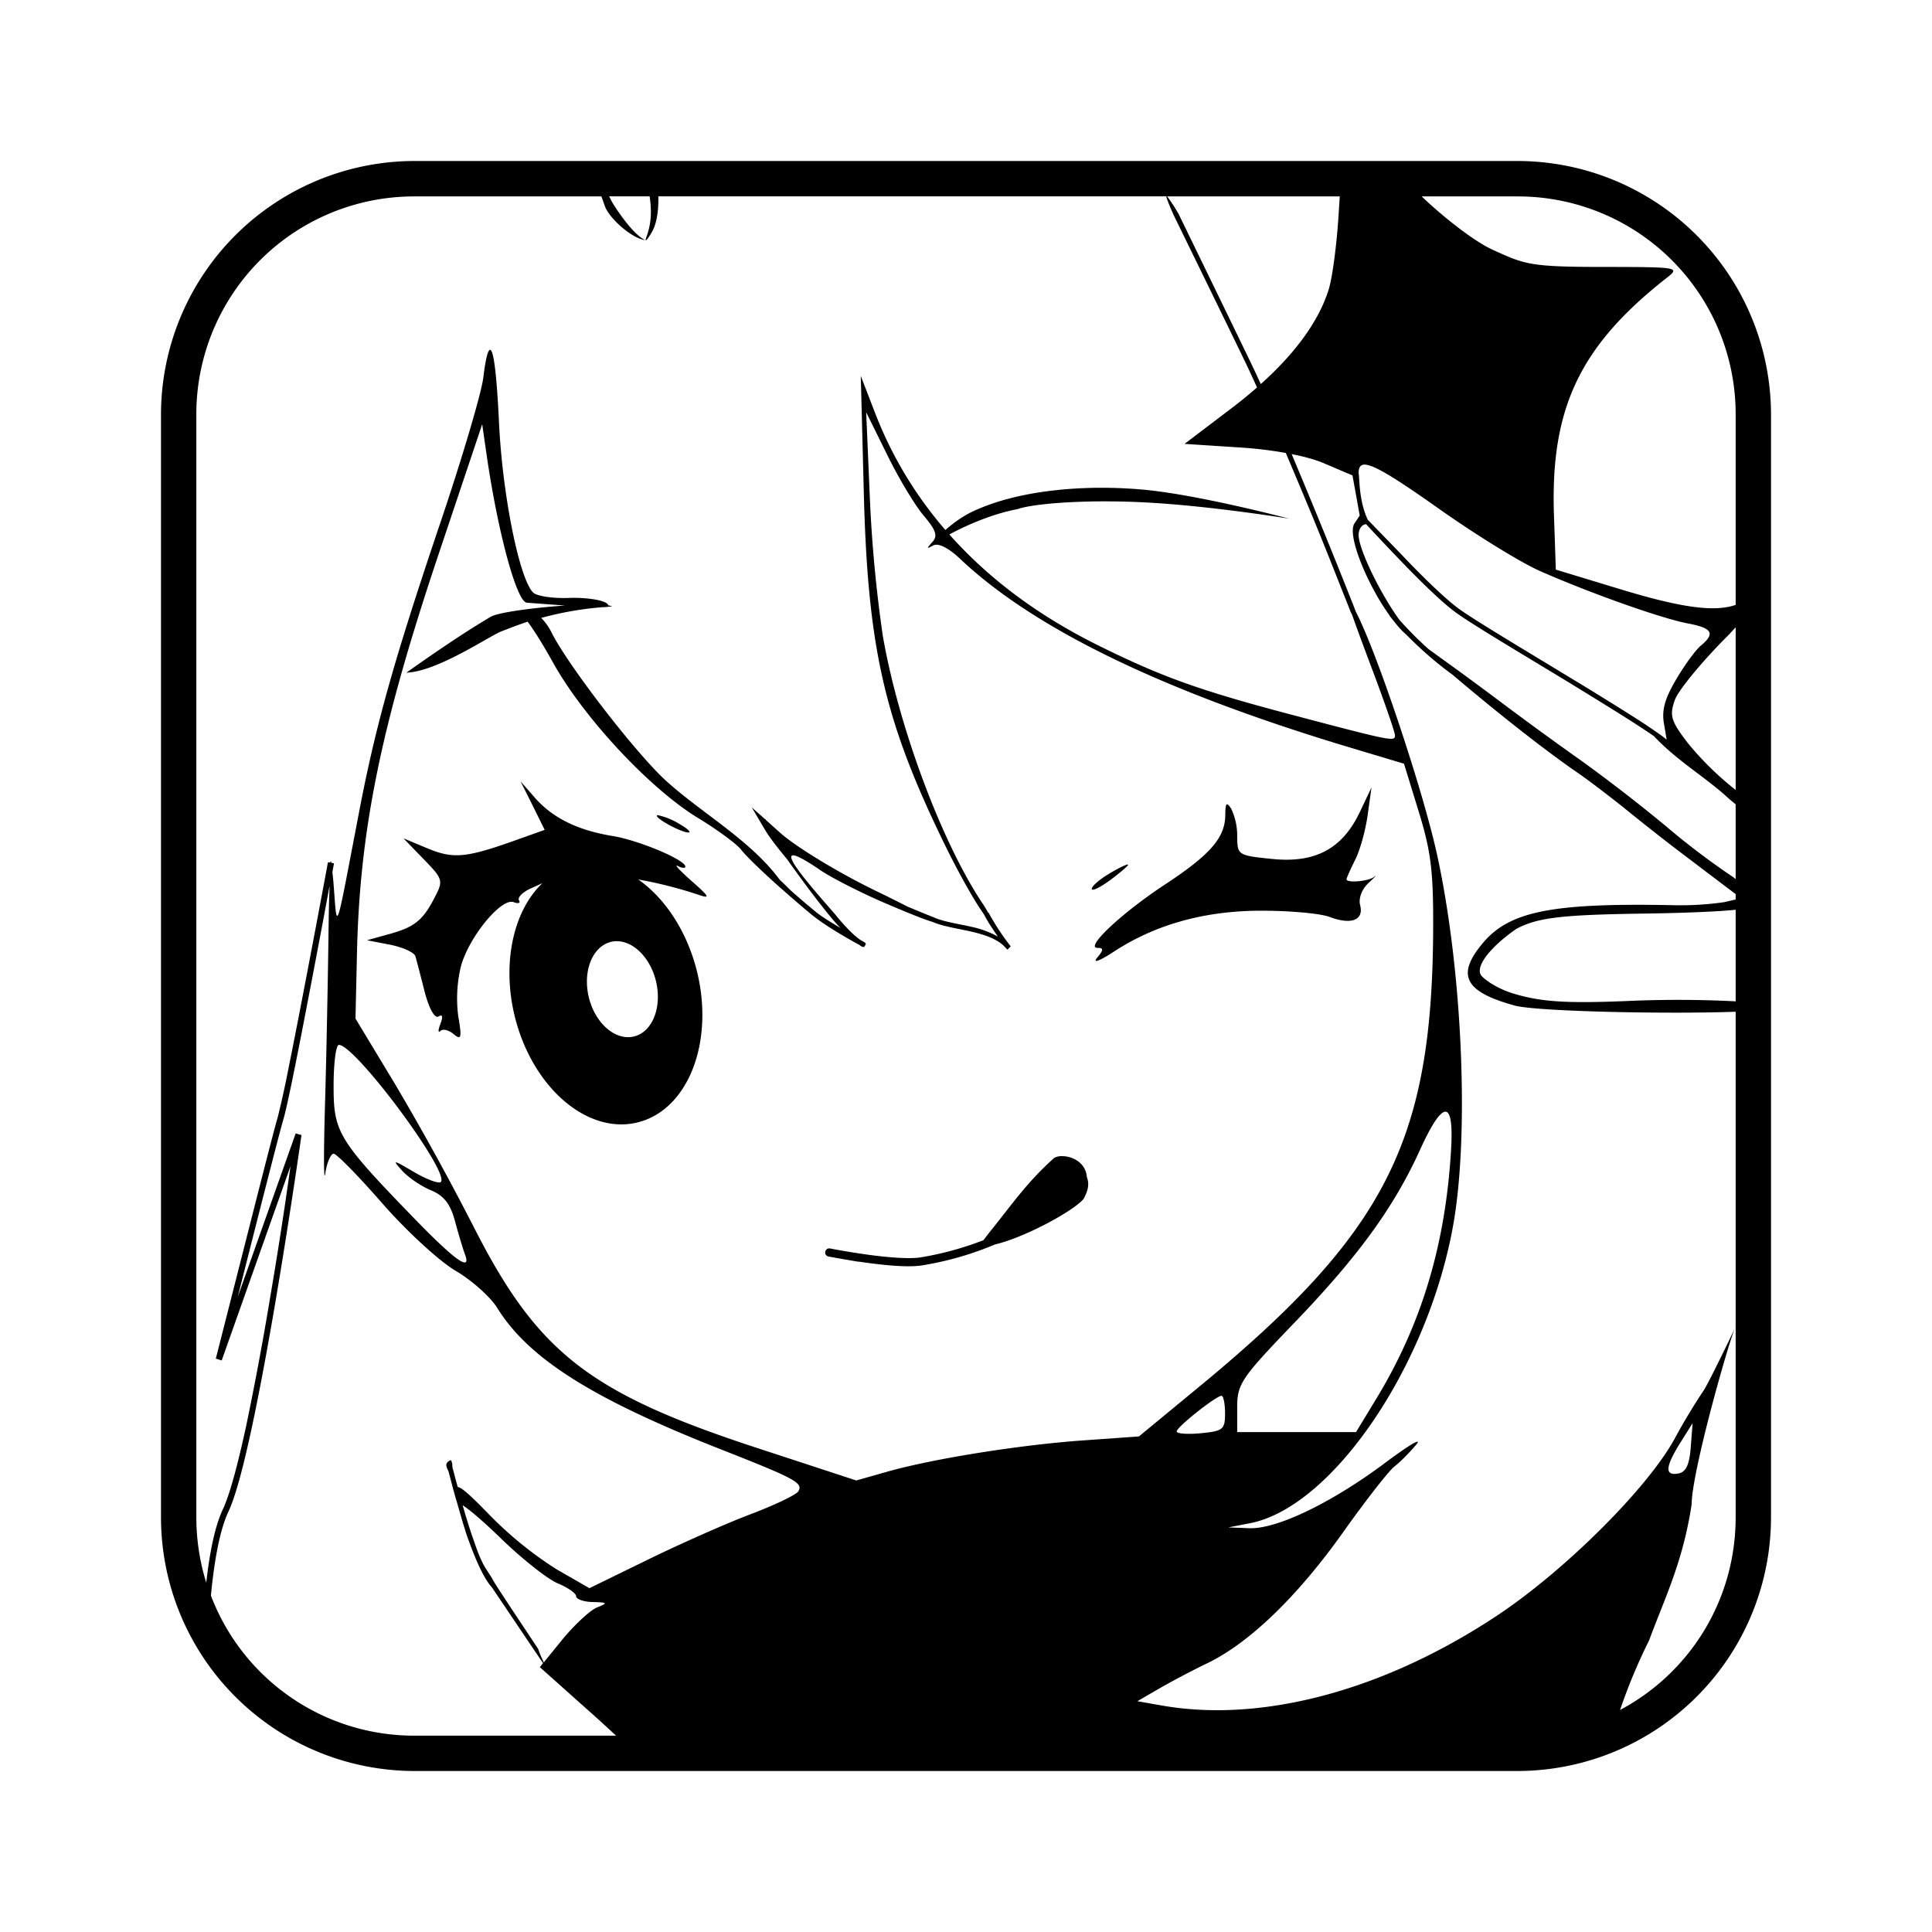 <svg xmlns="http://www.w3.org/2000/svg" viewBox="0 0 24 24">
  <path
    d="M5.154 2A3.152 3.152 0 0 0 2 5.154v13.692A3.152 3.152 0 0 0 5.154 22h13.692A3.152 3.152 0 0 0 22 18.846V5.154A3.152 3.152 0 0 0 18.846 2H5.154zm0 .44h2.317c.02.055.047.134.056.152.082.159.342.377.489.39-.038-.015-.17-.09-.399-.449-.013-.02-.034-.062-.05-.094h.503c.03.2.016.351-.039.502a.174.174 0 0 0-.011.041l.003.002c.007.005.033-.03.077-.105.06-.105.083-.277.078-.44h6.31c.006.043.093.237.1.25 0 0 .694 1.42.896 1.84.042.088.086.184.131.284-.091.08-.187.159-.29.238l-.61.463.691.045c.204.013.396.037.567.068.12.284.242.572.351.838.132.321.246.61.328.818l.098.246.025.065.008.017v.002h.002c0 .004.003.007.004.01h.002c.051.144.097.272.248.674.16.423.29.8.29.838 0 .08-.027.076-1.32-.266-1.095-.29-1.566-.457-2.335-.836-.774-.38-1.393-.845-1.881-1.394.206-.11.517-.251.848-.315.202-.07.879-.126 1.671-.078.793.048 1.702.197 1.702.197s-1.11-.294-1.797-.359c-.688-.065-1.53-.01-2.121.264-.14.064-.26.155-.352.236a4.93 4.93 0 0 1-.873-1.453l-.178-.461.036 1.39c.047 1.978.25 2.875.994 4.405.186.383.388.74.504.898h-.002c.056.106.119.196.171.272-.09-.05-.19-.09-.298-.115-.174-.041-.353-.065-.473-.114-.237-.095-.329-.135-.352-.144a15.72 15.72 0 0 0-.386-.192c-.456-.22-.991-.544-1.19-.72l-.181-.162-.008-.012-.002.002-.168-.149.168.284c.05.085.153.219.271.36.056.08.116.162.178.247.134.182.277.37.406.521.028.033.052.057.078.086-.098-.06-.198-.117-.287-.185a10.724 10.724 0 0 1-.32-.272c-.05-.048-.08-.08-.145-.14-.373-.506-1.007-.85-1.447-1.262-.397-.382-1.177-1.399-1.383-1.8a.708.708 0 0 0-.134-.192 4.14 4.14 0 0 1 .756-.133c.015-.001.034 0 .044-.002l.08-.008a.186.186 0 0 0-.048-.013c-.001-.008-.005-.016-.022-.028-.062-.043-.273-.072-.47-.064-.198.007-.396-.023-.44-.067-.172-.171-.381-1.21-.424-2.107-.028-.6-.067-.91-.111-.908-.027 0-.056.114-.084.343-.024.197-.267 1.016-.54 1.823-.573 1.698-.801 2.51-1.01 3.61-.297 1.547-.263 1.46-.313.825l-.012-.115.02-.107-.032-.006c-.005-.027-.01-.028-.013-.004l-.03-.004s-.131.708-.275 1.459c-.072.375-.146.762-.21 1.074a11.61 11.61 0 0 1-.138.631c-.05.17-.24.918-.42 1.627l-.35 1.375.073.023.855-2.414c-.04.28-.11.79-.257 1.655a38.98 38.98 0 0 1-.293 1.568c-.102.472-.205.86-.29 1.039-.105.224-.166.556-.207.912a2.742 2.742 0 0 1-.123-.814V5.154A2.705 2.705 0 0 1 5.154 2.44zm9.344 0h2.145l-.014.22c-.022.362-.076.782-.123.934-.12.388-.409.788-.844 1.177a16.254 16.254 0 0 0-.125-.267c-.202-.42-.894-1.842-.894-1.842a2.001 2.001 0 0 0-.145-.223zm3.162 0h1.186a2.705 2.705 0 0 1 2.715 2.714v2.36c-.267.094-.69.032-1.444-.198l-.79-.24-.024-.703c-.04-1.31.328-2.079 1.4-2.92.17-.133.153-.136-.79-.137-.915 0-.973-.032-1.376-.216-.233-.107-.62-.414-.873-.657a.137.137 0 0 1-.004-.004zm-6.9 2.681.26.527c.142.29.346.63.455.758.155.184.177.253.105.33-.072.078-.07.086.01.041.063-.036.19.026.34.168.932.88 2.564 1.664 4.91 2.362l.601.18.184.599c.154.501.183.747.178 1.502-.018 2.595-.599 3.73-2.873 5.611l-.782.645-.689.049c-.784.055-1.86.226-2.434.388l-.388.11-1.23-.403c-2.089-.684-2.73-1.184-3.526-2.754a33.64 33.64 0 0 0-.97-1.761l-.495-.82.018-.796c.033-1.539.296-2.83 1.013-4.968L5.99 5.27l.06.415c.14.949.37 1.794.495 1.802l.473.035c-.386.027-.83.085-.922.14-.453.266-1.047.694-1.047.694.387-.014 1.027-.454 1.18-.513.114-.045.22-.085.326-.12.082.111.196.293.31.499.383.692 1.21 1.578 1.809 1.941.242.147.483.325.535.395.052.07.278.288.5.484 0 0 .31.272.406.346.138.106.314.211.44.283.055.032.095.053.123.068l.011.01.018.01.006.002h.004l.002.002h.017l.02-.035-.006-.014-.004-.004h-.002c-.002-.001-.001-.003-.002-.004-.001 0-.004 0-.006-.002l-.013-.008-.014-.008c-.065-.033-.176-.14-.3-.287-.12-.155-1.08-1.175-.235-.603.13.093.497.281.814.418.32.137.514.213.59.234l.026.01c.132.053.31.077.48.117.17.04.327.098.414.203l.006.006.002.002v.002l.01.006.039-.04-.002-.003-.002-.002-.002-.004-.01-.012a3.01 3.01 0 0 1-.26-.4l-.004.002c-.022-.037-.027-.05-.064-.106-.508-.755-1.047-2.197-1.244-3.33a16.962 16.962 0 0 1-.162-1.728L10.76 5.12zm5.285.52c.162.032.302.071.404.115l.352.15.09.498-.065.098c-.1.148.175.789.438 1.146l-.002.002.021.026c.056.073.112.142.172.195l.02.018c.135.138.328.317.568.492.768.652 1.323 1.06 1.547 1.213.145.099.431.318.639.486.207.168.479.381.603.475l.512.388.217.164v.067l-.143.033a3.837 3.837 0 0 1-.662.037c-1.475-.028-2.004.078-2.332.467-.338.4-.235.607.39.78.278.076 1.94.108 2.747.077v6.278c0 1.043-.58 1.941-1.436 2.396a6.89 6.89 0 0 1 .361-.865c.198-.536.419-.972.528-1.688.002-.413.476-2.076.547-2.212.027-.049-.348.733-.403.804a7.621 7.621 0 0 0-.361.602c-.344.619-1.368 1.636-2.207 2.191-1.4.927-2.916 1.332-4.16 1.112l-.301-.053.264-.153c.144-.084.415-.228.603-.318.52-.25 1.119-.826 1.688-1.627.282-.398.57-.765.636-.816.068-.051.189-.174.272-.272.083-.098-.087.002-.377.219-.666.499-1.35.83-1.694.818l-.263-.01.27-.052c1.025-.2 2.218-1.957 2.527-3.72.199-1.139.108-3.17-.205-4.593-.183-.827-.754-2.529-1.01-3.015V7.59l-.008-.018-.025-.066-.098-.246a91.832 91.832 0 0 0-.664-1.62zm.889.132a.13.13 0 0 1 .048.002c.13.025.4.196.91.557.445.314 1.001.657 1.235.76.625.276 1.516.592 1.838.652.305.057.346.125.164.276-.065.053-.205.245-.31.425-.145.247-.18.387-.145.565l.03.178a1.665 1.665 0 0 0-.112-.084 7.896 7.896 0 0 0-.285-.19 41.796 41.796 0 0 0-.809-.5c-.589-.358-1.205-.725-1.383-.857-.179-.133-.46-.41-.691-.653-.143-.15-.292-.3-.434-.449-.112-.242-.099-.507-.113-.578 0-.06.016-.096.057-.104zm.037.739c.019.021.19.206.41.435.233.243.51.518.697.657.188.139.8.503 1.389.86.294.18.581.357.806.5.108.07.2.13.272.18.284.303.635.508.904.752.043.04.074.064.112.096v.928c-.015-.01-.024-.021-.041-.031a9.333 9.333 0 0 1-.83-.63 20.373 20.373 0 0 0-1.053-.814c-.264-.186-.68-.489-.924-.672-.244-.183-.578-.43-.744-.548l-.221-.16a4.38 4.38 0 0 1-.365-.366c-.234-.322-.505-.874-.506-1.054 0-.073.042-.133.094-.133zm4.59 1.281v2.02a3.83 3.83 0 0 1-.59-.577c-.215-.28-.234-.346-.166-.539.042-.12.334-.475.648-.789.043-.043.069-.074.108-.115zM6.467 9.707l.15.3.149.302-.387.138c-.595.211-.752.224-1.072.09l-.295-.123.25.258c.243.25.247.266.136.48-.147.285-.253.368-.576.455l-.263.073.289.056c.158.032.299.096.312.143.014.046.065.244.115.44.055.21.125.337.172.308.05-.031.059 0 .024.092-.03.078-.03.117 0 .088.03-.03.103-.012.164.039.095.079.104.048.058-.219a1.705 1.705 0 0 1 .032-.62c.098-.365.503-.859.656-.8.058.022.088.011.066-.023-.021-.035.044-.101.145-.147l.146-.066c-.373.355-.507 1.026-.336 1.685.23.88.92 1.453 1.541 1.281.621-.171.937-1.022.707-1.902-.124-.471-.388-.878-.722-1.11a5.315 5.315 0 0 1 .736.186c.165.057.157.036-.074-.168-.145-.128-.222-.212-.17-.185.052.026.094.03.094.008 0-.085-.58-.328-.905-.381-.434-.071-.746-.225-.966-.477l-.176-.201zm10.57.076-.146.307c-.218.456-.554.635-1.09.58-.422-.043-.43-.048-.432-.277a.79.79 0 0 0-.074-.346c-.058-.09-.073-.074-.074.076-.002.282-.183.491-.742.86-.542.355-1.007.792-.846.792.08 0 .077.024-.006.125-.057.07.033.037.2-.072.521-.343 1.135-.515 1.845-.515.352 0 .732.034.846.078.266.101.427.04.378-.147-.022-.085.022-.2.106-.277.078-.073.109-.105.068-.074-.072.056-.343.079-.343.029 0-.014.049-.124.109-.244s.129-.37.154-.557l.047-.338zm-8.863.344c-.042 0 .01.048.113.107.104.06.222.108.264.108.041 0-.01-.049-.114-.108a.832.832 0 0 0-.263-.107zm5.84.615c0-.015-.103.032-.227.106-.124.073-.225.16-.225.193 0 .034.1-.014.225-.105.124-.092.227-.179.227-.194zm-9.92.272c-.005.134-.008.214-.012.498-.008.62-.027 1.619-.045 2.218-.017.6-.016.98.004.846s.067-.244.104-.244c.036 0 .309.278.607.62.298.34.706.716.906.833.2.117.433.325.518.461.39.631 1.186 1.133 2.793 1.764.915.36 1.012.413.947.517-.026.043-.294.17-.594.284-.3.113-.871.367-1.271.562l-.729.356-.402-.231a4.634 4.634 0 0 1-.836-.676c-.235-.242-.348-.345-.398-.35-.036-.129-.058-.217-.067-.251a.148.148 0 0 0-.017-.082c-.002 0-.065.018-.057.07a.23.23 0 0 0 .025.064c.02.073.051.196.094.35l.008.023c.042.149.088.309.13.436.074.204.184.498.307.635.005.005.572.85.637.943l-.04.05.577.515c.168.149.242.218.37.336h-2.5a2.7 2.7 0 0 1-2.533-1.74c.04-.413.105-.802.217-1.042.092-.195.191-.58.293-1.054.101-.474.204-1.036.295-1.573.182-1.074.32-2.052.32-2.052l-.072-.02-.72 2.031.15-.591c.18-.71.372-1.462.42-1.624.025-.087.077-.325.14-.638.063-.313.137-.699.209-1.074.115-.602.183-.966.22-1.17zm17.467.287v1.138a14.087 14.087 0 0 0-1.372-.003c-.74.029-1.036.009-1.37-.088-.236-.068-.395-.193-.423-.237-.067-.11.119-.349.44-.572.264-.14.556-.175 1.572-.19.553-.007.993-.029 1.153-.048zm-13.926.392c.215-.018.433.187.51.48.084.324-.032.637-.26.7-.229.063-.482-.147-.567-.47-.084-.324.034-.637.262-.7a.297.297 0 0 1 .055-.01zM4.21 12.98c.204 0 1.383 1.586 1.266 1.703-.025.024-.175-.031-.332-.123-.265-.156-.276-.159-.149-.018.076.084.236.194.358.244.162.067.241.168.3.387.044.163.099.345.121.404.086.224-.107.093-.586-.398-.991-1.02-1.044-1.109-1.044-1.688 0-.282.029-.511.066-.511zm13.744.83c.066-.002.09.154.072.466-.068 1.178-.365 2.17-.927 3.096l-.254.418h-1.476v-.309c0-.289.048-.361.711-1.05.794-.826 1.235-1.433 1.559-2.145.143-.316.25-.475.316-.476zm-4.76.552a.198.198 0 0 0-.103.024v.002c-.342.306-.534.594-.793.912l-.082.107-.112.041a3.863 3.863 0 0 1-.671.172c-.15.023-.434-.003-.676-.037-.242-.034-.445-.074-.445-.074a.05.05 0 0 0-.06.04.05.05 0 0 0 .04.06 24.12 24.12 0 0 0 .367.064c.01 0 .02 0 .03.002l.052.008c.245.034.53.063.707.037a3.946 3.946 0 0 0 .91-.26l.053-.014c.366-.1.928-.407 1.049-.552.059-.11.074-.183.041-.274-.015-.18-.181-.258-.307-.258zm1.98 2.977c.024 0 .044.099.044.219 0 .199-.025.22-.301.246-.166.016-.3.006-.3-.022 0-.054.49-.443.558-.443zm5.852.34-.023.299c-.016.215-.058.308-.152.326-.173.032-.167-.077.021-.38l.154-.245zm-15.279 1.02c.08.048.271.212.484.42.259.25.572.498.698.55.125.052.228.124.228.16 0 .036.093.07.207.072.184.005.19.012.053.067-.085.034-.28.215-.434.402l-.228.281c-.02-.044-.048-.101-.07-.168-.165-.25-.553-.827-.567-.867-.033-.06-.098-.14-.139-.236-.05-.103-.082-.216-.12-.317a8.753 8.753 0 0 1-.112-.365z" />
</svg>